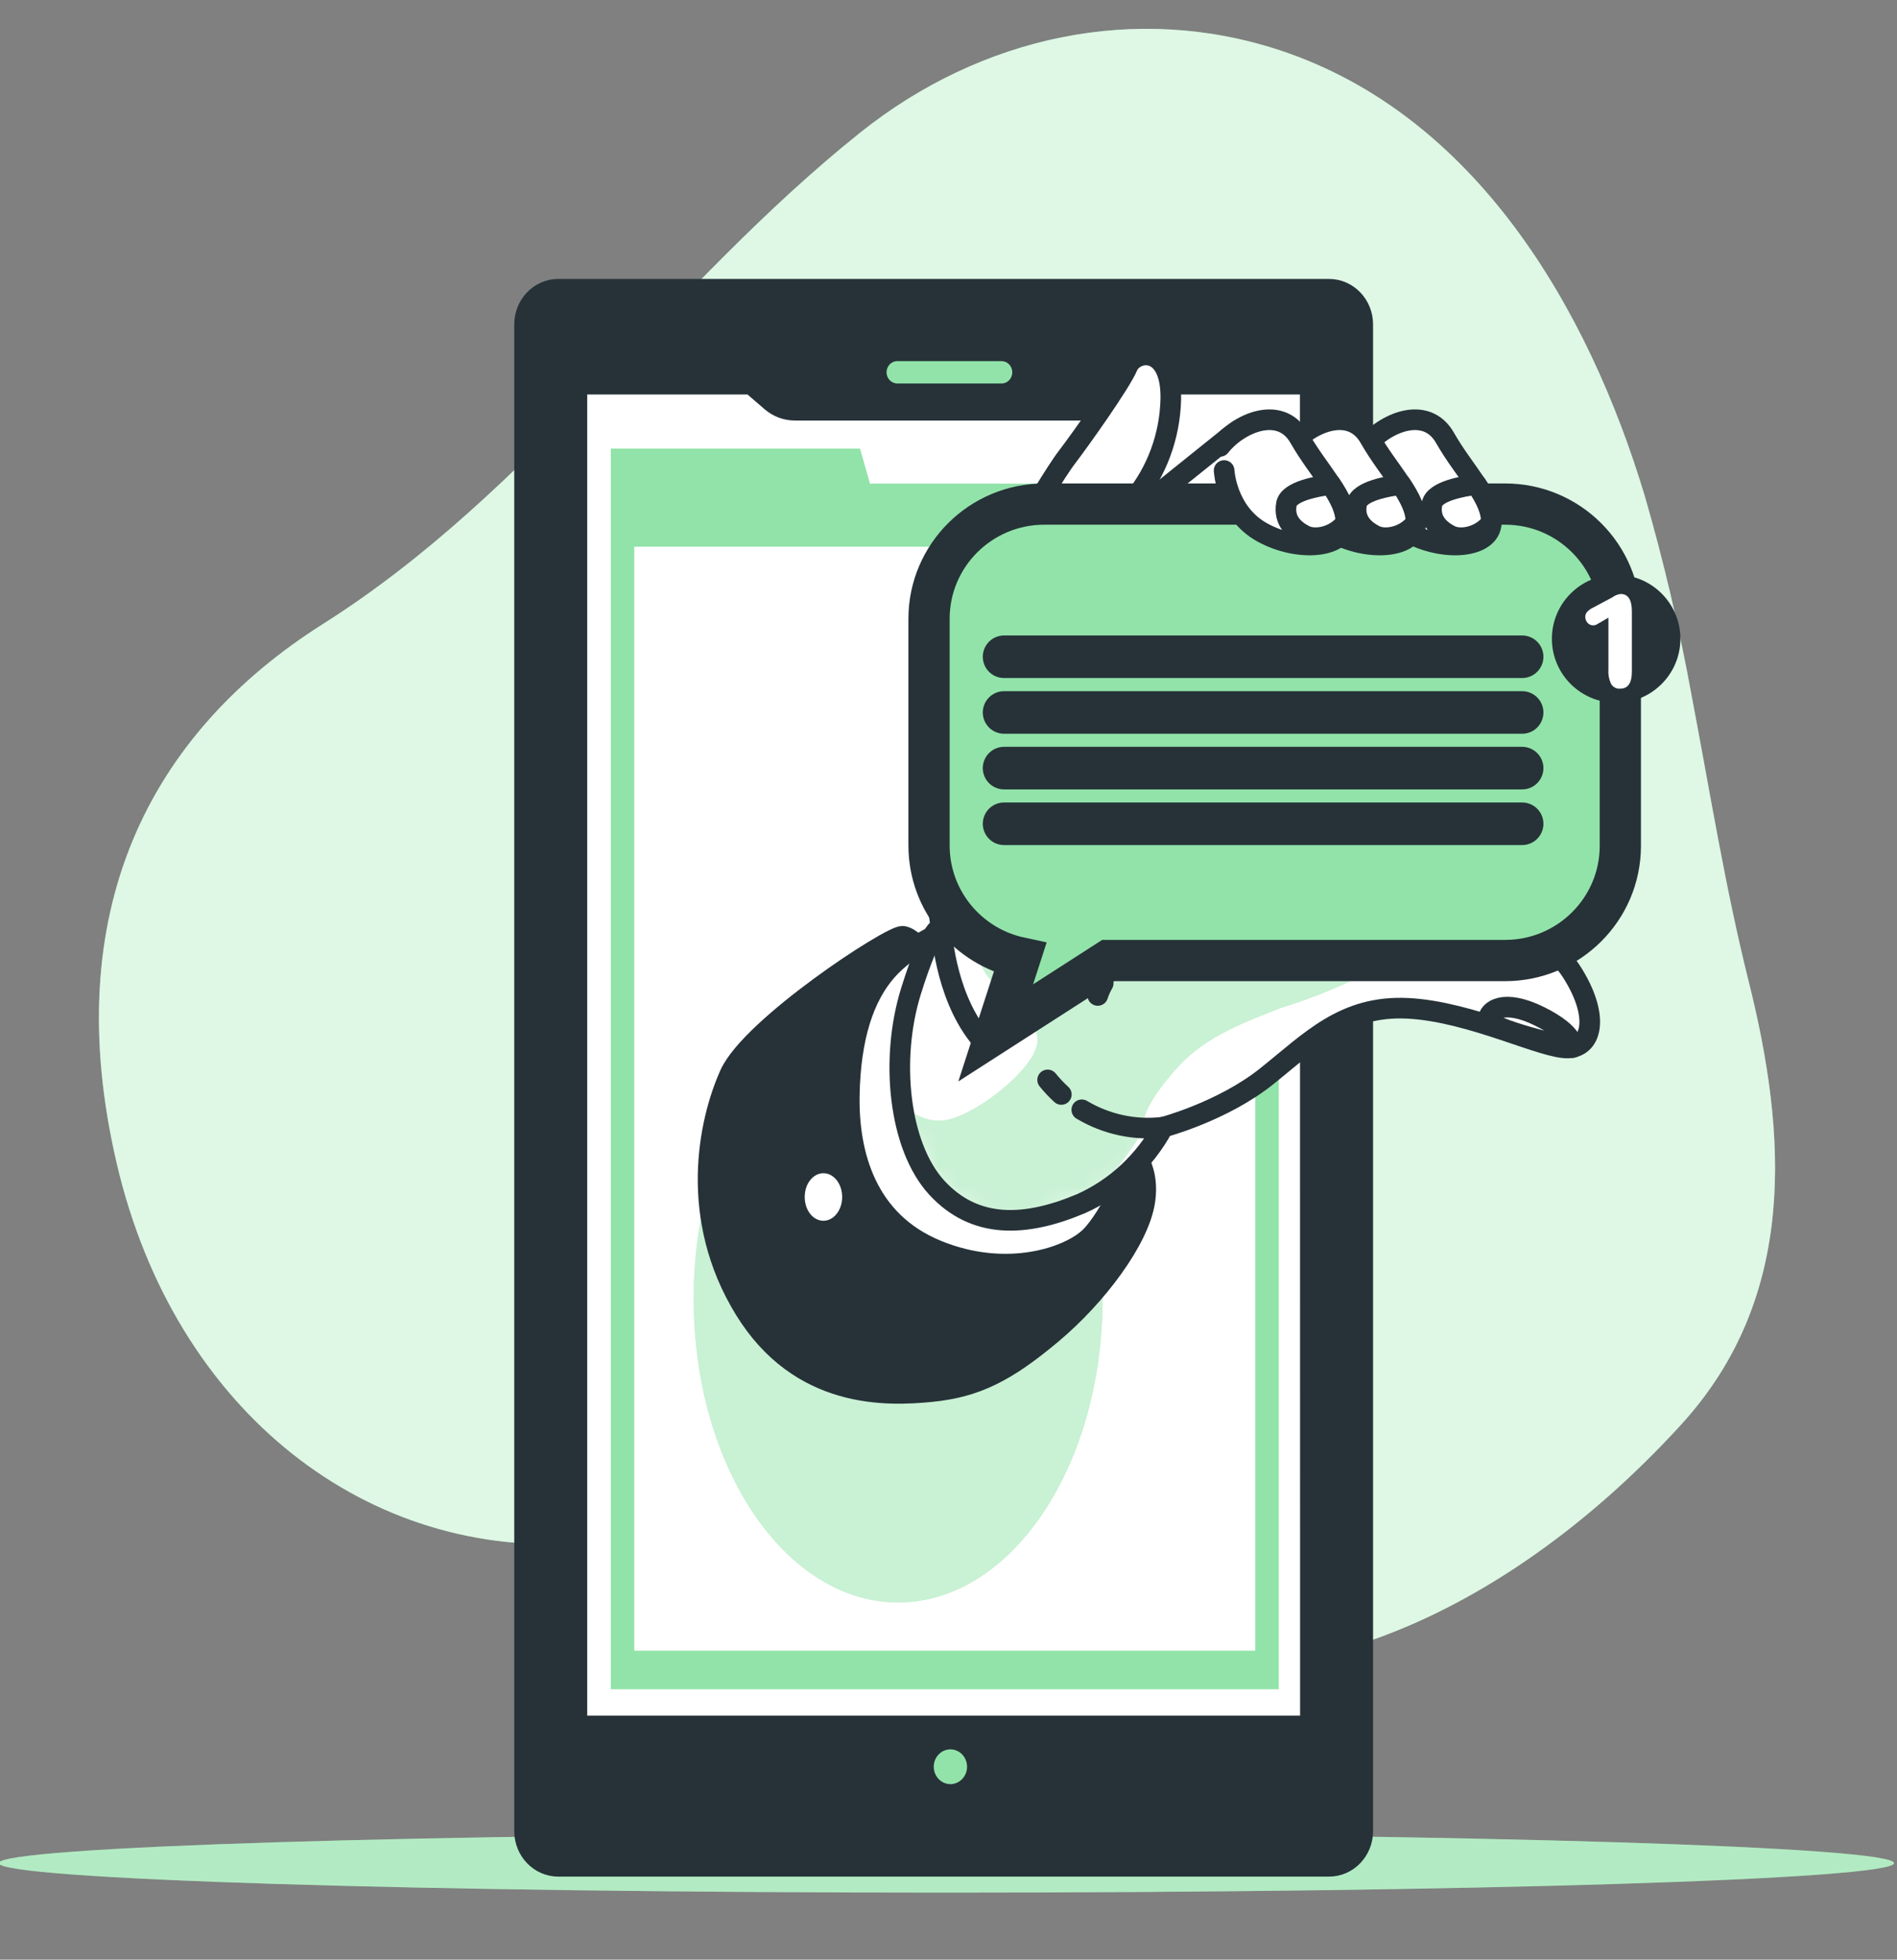 <svg width="92" height="95" viewBox="0 0 92 95" fill="none" xmlns="http://www.w3.org/2000/svg">
<rect x="0" y="0" width="92" height="95" fill="#808080" stroke="none"/>
<g clip-path="url(#clip0_338_79)">
<path d="M82.04 33.73C81.448 30.47 80.692 27.245 79.774 24.068C77.014 14.874 71.52 5.571 62.086 2.443C55.12 0.137 47.603 1.728 41.717 6.43C32.486 13.803 25.767 23.864 15.667 30.248C7.234 35.582 2.821 44.198 5.656 56.376C8.491 68.554 17.962 75.649 28.326 74.787C36.941 74.062 45.947 74.838 53.394 79.201C60.049 83.1 71.808 79.707 81.536 69.057C87.204 62.849 86.654 54.956 84.807 47.581C83.664 43.013 82.924 38.354 82.04 33.73Z" fill="#92E3A9"/>
<path opacity="0.7" d="M82.04 33.73C81.448 30.47 80.692 27.245 79.774 24.068C77.014 14.874 71.52 5.571 62.086 2.443C55.12 0.137 47.603 1.728 41.717 6.43C32.486 13.803 25.767 23.864 15.667 30.248C7.234 35.582 2.821 44.198 5.656 56.376C8.491 68.554 17.962 75.649 28.326 74.787C36.941 74.062 45.947 74.838 53.394 79.201C60.049 83.1 71.808 79.707 81.536 69.057C87.204 62.849 86.654 54.956 84.807 47.581C83.664 43.013 82.924 38.354 82.04 33.73Z" fill="white"/>
<path d="M91.857 90.321C91.857 91.109 71.278 91.751 45.901 91.751C20.523 91.751 -0.058 91.109 -0.058 90.321C-0.058 89.532 20.521 88.891 45.901 88.891C71.281 88.891 91.857 89.532 91.857 90.321Z" fill="#92E3A9"/>
<path opacity="0.3" d="M91.857 90.321C91.857 91.109 71.278 91.751 45.901 91.751C20.523 91.751 -0.058 91.109 -0.058 90.321C-0.058 89.532 20.521 88.891 45.901 88.891C71.281 88.891 91.857 89.532 91.857 90.321Z" fill="white"/>
<path d="M64.456 14.023H27.075C26.172 14.023 25.44 14.786 25.44 15.728V88.769C25.44 89.711 26.172 90.475 27.075 90.475H64.456C65.358 90.475 66.09 89.711 66.09 88.769V15.728C66.09 14.786 65.358 14.023 64.456 14.023Z" fill="#263238" stroke="#263238" stroke-miterlimit="10"/>
<path d="M48.576 18.591H43.516C43.448 18.591 43.38 18.577 43.317 18.549C43.254 18.522 43.196 18.482 43.148 18.431C43.1 18.381 43.061 18.321 43.035 18.255C43.009 18.189 42.995 18.119 42.995 18.047C42.995 17.976 43.009 17.906 43.035 17.84C43.061 17.774 43.1 17.714 43.148 17.664C43.197 17.614 43.254 17.574 43.317 17.547C43.38 17.52 43.448 17.506 43.516 17.507H48.576C48.713 17.507 48.845 17.564 48.942 17.665C49.039 17.767 49.094 17.904 49.094 18.047C49.094 18.119 49.081 18.189 49.055 18.255C49.029 18.321 48.991 18.381 48.943 18.431C48.895 18.482 48.838 18.522 48.775 18.549C48.712 18.577 48.644 18.591 48.576 18.591Z" fill="#92E3A9"/>
<path d="M63.521 83.643H28.009V18.654H36.427L37.374 19.472C37.704 19.76 38.12 19.918 38.55 19.917H53.401C53.847 19.915 54.277 19.744 54.612 19.437L55.466 18.654H63.514L63.521 83.643Z" fill="white" stroke="#263238" stroke-width="0.939" stroke-linecap="round" stroke-linejoin="round"/>
<path d="M42.192 23.444L41.708 21.746H29.622V23.444V80.192V81.892H62.018V23.444H42.192Z" fill="#92E3A9"/>
<path d="M60.877 26.504H30.759V80.022H60.877V26.504Z" fill="white"/>
<path d="M46.901 85.652C46.901 85.485 46.854 85.321 46.766 85.182C46.677 85.043 46.551 84.934 46.403 84.87C46.255 84.806 46.093 84.789 45.936 84.821C45.779 84.853 45.634 84.933 45.521 85.052C45.408 85.169 45.33 85.32 45.299 85.484C45.268 85.647 45.283 85.817 45.345 85.971C45.406 86.126 45.509 86.258 45.642 86.35C45.776 86.443 45.932 86.493 46.092 86.493C46.306 86.492 46.511 86.403 46.662 86.246C46.814 86.088 46.899 85.875 46.901 85.652Z" fill="#92E3A9"/>
<path d="M43.557 77.685C49.034 77.685 53.474 71.093 53.474 62.96C53.474 54.828 49.034 48.235 43.557 48.235C38.08 48.235 33.641 54.828 33.641 62.96C33.641 71.093 38.08 77.685 43.557 77.685Z" fill="#92E3A9"/>
<path opacity="0.5" d="M43.557 77.685C49.034 77.685 53.474 71.093 53.474 62.96C53.474 54.828 49.034 48.235 43.557 48.235C38.08 48.235 33.641 54.828 33.641 62.96C33.641 71.093 38.08 77.685 43.557 77.685Z" fill="white"/>
<path d="M44.964 46.525C44.964 46.525 44.344 45.443 43.775 45.39C43.206 45.337 36.432 49.774 35.396 52.083C34.359 54.392 33.379 59.026 36.122 63.486C38.797 67.824 42.991 67.68 45.165 67.463C47.339 67.245 48.796 66.507 50.999 64.663C53.203 62.819 55.224 60.103 55.517 58.258C55.81 56.414 54.733 55.388 54.045 55.133C53.358 54.878 49.38 54.928 46.482 51.848C43.584 48.768 44.964 46.525 44.964 46.525Z" fill="#263238" stroke="#263238" stroke-linecap="round" stroke-linejoin="round"/>
<path d="M45.843 45.12C45.843 45.12 44.085 45.822 42.998 47.063C41.911 48.303 41.24 50.249 41.189 53.109C41.139 55.969 42.017 59.206 45.429 60.61C48.84 62.015 51.893 60.934 52.876 59.961C53.859 58.988 55.055 56.239 55.055 56.239C55.055 56.239 49.627 57.755 47.041 54.564C44.455 51.373 45.843 45.12 45.843 45.12Z" fill="white" stroke="#263238" stroke-linecap="round" stroke-linejoin="round"/>
<path d="M76.222 47.113C74.895 45.037 71.728 44.423 69.225 43.576C66.722 42.73 65.247 41.05 65.911 36.891C66.574 32.732 70.026 25.976 69.961 24.745C69.896 23.515 58.03 23.593 56.924 23.988C55.817 24.382 55.599 24.293 54.568 25.678C53.996 26.425 53.479 27.217 53.021 28.045L54.299 25.241H54.394C54.533 24.872 54.73 24.53 54.977 24.23C56.102 22.868 56.74 21.141 56.781 19.344C56.829 16.698 55.026 16.953 54.684 17.767C54.343 18.581 52.346 21.38 51.76 22.143C51.174 22.906 49.956 24.993 49.956 24.993L48.603 29.89C48.603 29.89 48.307 31.35 46.612 36.886C44.918 42.422 45.656 44.973 45.656 44.973C45.656 44.973 45.213 44.743 44.182 48.048C43.15 51.353 43.593 55.58 45.434 57.579C47.273 59.577 49.707 59.501 52.433 58.349C54.11 57.599 55.506 56.299 56.41 54.645C56.41 54.645 59.284 53.887 61.42 52.187C63.555 50.486 65.175 48.728 68.274 48.882C71.373 49.036 74.903 50.881 76.082 50.802C77.261 50.724 77.549 49.188 76.222 47.113Z" fill="white"/>
<mask id="mask0_338_79" style="mask-type:luminance" maskUnits="userSpaceOnUse" x="43" y="17" width="35" height="43">
<path d="M76.222 47.113C74.895 45.037 71.728 44.423 69.225 43.576C66.722 42.73 65.247 41.05 65.911 36.891C66.574 32.732 70.026 25.976 69.961 24.745C69.896 23.515 58.03 23.593 56.924 23.988C55.817 24.382 55.599 24.293 54.568 25.678C53.996 26.425 53.479 27.217 53.021 28.045L54.299 25.241H54.394C54.533 24.872 54.73 24.53 54.977 24.23C56.102 22.868 56.74 21.141 56.781 19.344C56.829 16.698 55.026 16.953 54.684 17.767C54.343 18.581 52.346 21.38 51.76 22.143C51.174 22.906 49.956 24.993 49.956 24.993L48.603 29.89C48.603 29.89 48.307 31.35 46.612 36.886C44.918 42.422 45.656 44.973 45.656 44.973C45.656 44.973 45.213 44.743 44.182 48.048C43.15 51.353 43.593 55.58 45.434 57.579C47.273 59.577 49.707 59.501 52.433 58.349C54.11 57.599 55.506 56.299 56.41 54.645C56.41 54.645 59.284 53.887 61.42 52.187C63.555 50.486 65.175 48.728 68.274 48.882C71.373 49.036 74.903 50.881 76.082 50.802C77.261 50.724 77.549 49.188 76.222 47.113Z" fill="white"/>
</mask>
<g mask="url(#mask0_338_79)">
<path d="M57.224 39.92C49.029 41.196 46.453 43.238 47.271 46.047C47.441 46.604 47.717 47.12 48.082 47.563C48.082 47.616 48.082 47.674 48.097 47.735C48.097 47.735 48.242 47.826 48.46 47.988C48.747 48.277 49.057 48.54 49.387 48.773C49.925 49.306 50.406 49.974 50.307 50.593C50.096 51.911 47.16 54.216 45.675 54.327C44.191 54.438 43.676 52.899 43.465 54.547C43.255 56.194 46.518 60.257 49.675 59.817C52.832 59.377 55.464 54.764 55.464 54.764C55.464 54.764 55.043 54.006 57.159 51.689C58.548 50.173 60.536 49.504 62.059 48.882C63.496 48.441 64.898 47.88 66.25 47.204C69.995 45.289 74.445 46.568 74.445 46.568C74.445 46.568 65.419 38.629 57.224 39.92Z" fill="#92E3A9"/>
<path opacity="0.5" d="M57.224 39.92C49.029 41.196 46.453 43.238 47.271 46.047C47.441 46.604 47.717 47.12 48.082 47.563C48.082 47.616 48.082 47.674 48.097 47.735C48.097 47.735 48.242 47.826 48.46 47.988C48.747 48.277 49.057 48.54 49.387 48.773C49.925 49.306 50.406 49.974 50.307 50.593C50.096 51.911 47.16 54.216 45.675 54.327C44.191 54.438 43.676 52.899 43.465 54.547C43.255 56.194 46.518 60.257 49.675 59.817C52.832 59.377 55.464 54.764 55.464 54.764C55.464 54.764 55.043 54.006 57.159 51.689C58.548 50.173 60.536 49.504 62.059 48.882C63.496 48.441 64.898 47.88 66.25 47.204C69.995 45.289 74.445 46.568 74.445 46.568C74.445 46.568 65.419 38.629 57.224 39.92Z" fill="white"/>
</g>
<path d="M76.222 47.113C74.895 45.037 71.728 44.423 69.225 43.576C66.722 42.73 65.247 41.05 65.911 36.891C66.574 32.732 70.026 25.976 69.961 24.745C69.896 23.515 58.03 23.593 56.924 23.988C55.817 24.382 55.599 24.293 54.568 25.678C53.996 26.425 53.479 27.217 53.021 28.045L54.299 25.241H54.394C54.533 24.872 54.73 24.53 54.977 24.23C56.102 22.868 56.74 21.141 56.781 19.344C56.829 16.698 55.026 16.953 54.684 17.767C54.343 18.581 52.346 21.38 51.76 22.143C51.174 22.906 49.956 24.993 49.956 24.993L48.603 29.89C48.603 29.89 48.307 31.35 46.612 36.886C44.918 42.422 45.656 44.973 45.656 44.973C45.656 44.973 45.213 44.743 44.182 48.048C43.15 51.353 43.593 55.58 45.434 57.579C47.273 59.577 49.707 59.501 52.433 58.349C54.11 57.599 55.506 56.299 56.41 54.645C56.41 54.645 59.284 53.887 61.42 52.187C63.555 50.486 65.175 48.728 68.274 48.882C71.373 49.036 74.903 50.881 76.082 50.802C77.261 50.724 77.549 49.188 76.222 47.113Z" stroke="#263238" stroke-linecap="round" stroke-linejoin="round"/>
<path d="M76.263 50.785C76.263 50.785 76.418 50.138 74.66 49.269C72.903 48.399 72.179 48.998 72.179 49.43C72.179 49.862 75.992 50.785 76.263 50.785Z" fill="white" stroke="#263238" stroke-linecap="round" stroke-linejoin="round"/>
<path d="M59.609 21.18L55.173 24.743H61.122C61.122 24.743 61.122 20.367 59.609 21.18Z" fill="white" stroke="#263238" stroke-linecap="round" stroke-linejoin="round"/>
<path d="M54.045 46.876C54.675 46.133 55.46 45.551 56.34 45.175" stroke="#263238" stroke-linecap="round" stroke-linejoin="round"/>
<path d="M53.239 48.258C53.307 48.053 53.395 47.855 53.503 47.669" stroke="#263238" stroke-linecap="round" stroke-linejoin="round"/>
<path d="M51.472 53.058C51.234 52.841 51.013 52.605 50.808 52.353" stroke="#263238" stroke-linecap="round" stroke-linejoin="round"/>
<path d="M56.41 54.645C55.043 54.808 53.661 54.512 52.464 53.801" stroke="#263238" stroke-linecap="round" stroke-linejoin="round"/>
<path d="M72.995 24.437H50.644C47.557 24.437 45.056 26.931 45.056 29.996V40.986C45.056 43.66 46.947 45.893 49.469 46.431L48.29 50.072L53.747 46.565H72.995C76.079 46.565 78.582 44.071 78.582 41.007V30.016C78.582 26.931 76.079 24.437 72.995 24.437Z" fill="#92E3A9" stroke="#263238" stroke-width="2" stroke-miterlimit="10"/>
<path d="M48.695 31.838H73.82" stroke="#263238" stroke-width="2.064" stroke-miterlimit="10" stroke-linecap="round"/>
<path d="M48.695 34.539H73.82" stroke="#263238" stroke-width="2.064" stroke-miterlimit="10" stroke-linecap="round"/>
<path d="M48.695 37.237H73.82" stroke="#263238" stroke-width="2.064" stroke-miterlimit="10" stroke-linecap="round"/>
<path d="M48.695 39.935H73.82" stroke="#263238" stroke-width="2.064" stroke-miterlimit="10" stroke-linecap="round"/>
<path d="M78.379 34.071C80.1 34.071 81.495 32.681 81.495 30.966C81.495 29.251 80.1 27.861 78.379 27.861C76.658 27.861 75.263 29.251 75.263 30.966C75.263 32.681 76.658 34.071 78.379 34.071Z" fill="#263238"/>
<path d="M78.137 33.159C78.035 32.946 77.989 32.708 78.004 32.469V29.943L77.457 30.261C77.398 30.297 77.331 30.316 77.263 30.317C77.212 30.317 77.161 30.306 77.115 30.285C77.068 30.264 77.026 30.232 76.992 30.193C76.921 30.116 76.881 30.012 76.883 29.905C76.881 29.832 76.902 29.76 76.941 29.7C76.998 29.63 77.065 29.569 77.139 29.521L78.2 28.955C78.318 28.866 78.457 28.811 78.602 28.796C78.963 28.796 79.142 29.079 79.142 29.645V32.558C79.142 33.111 78.953 33.386 78.573 33.386C78.487 33.394 78.401 33.377 78.324 33.337C78.247 33.297 78.182 33.235 78.137 33.159Z" fill="white"/>
<path d="M66.424 22.81C66.424 22.81 66.523 24.844 68.279 25.812C70.034 26.779 72.276 26.57 72.324 25.354C72.373 24.139 71.007 22.861 70.082 21.231C69.157 19.601 67.107 20.521 66.23 21.64" fill="white"/>
<path d="M66.424 22.81C66.424 22.81 66.523 24.844 68.279 25.812C70.034 26.779 72.276 26.57 72.324 25.354C72.373 24.139 71.007 22.861 70.082 21.231C69.157 19.601 67.107 20.521 66.23 21.64" stroke="#263238" stroke-linecap="round" stroke-linejoin="round"/>
<path d="M69.448 24.437C69.3 25.251 69.838 25.701 70.324 25.953C70.811 26.206 71.777 26.057 72.324 25.344C72.348 24.748 72.036 24.142 71.598 23.487C70.988 23.568 69.562 23.8 69.448 24.437Z" fill="white" stroke="#263238" stroke-linecap="round" stroke-linejoin="round"/>
<path d="M62.768 22.81C62.768 22.81 62.865 24.844 64.62 25.812C66.376 26.779 68.62 26.57 68.668 25.354C68.717 24.139 67.351 22.861 66.424 21.231C65.497 19.601 63.451 20.521 62.572 21.64" fill="white"/>
<path d="M62.768 22.81C62.768 22.81 62.865 24.844 64.62 25.812C66.376 26.779 68.62 26.57 68.668 25.354C68.717 24.139 67.351 22.861 66.424 21.231C65.497 19.601 63.451 20.521 62.572 21.64" stroke="#263238" stroke-linecap="round" stroke-linejoin="round"/>
<path d="M65.792 24.437C65.644 25.251 66.182 25.701 66.668 25.953C67.155 26.206 68.121 26.057 68.668 25.344C68.69 24.748 68.378 24.142 67.942 23.487C67.332 23.568 65.906 23.8 65.792 24.437Z" fill="white" stroke="#263238" stroke-linecap="round" stroke-linejoin="round"/>
<path d="M59.367 22.81C59.367 22.81 59.464 24.844 61.219 25.812C62.974 26.779 65.216 26.57 65.264 25.354C65.313 24.139 63.95 22.861 63.022 21.231C62.095 19.601 60.047 20.521 59.17 21.64" fill="white"/>
<path d="M59.367 22.81C59.367 22.81 59.464 24.844 61.219 25.812C62.974 26.779 65.216 26.57 65.264 25.354C65.313 24.139 63.95 22.861 63.022 21.231C62.095 19.601 60.047 20.521 59.17 21.64" stroke="#263238" stroke-linecap="round" stroke-linejoin="round"/>
<path d="M62.388 24.437C62.243 25.251 62.778 25.701 63.267 25.953C63.756 26.206 64.72 26.057 65.264 25.344C65.288 24.748 64.976 24.142 64.538 23.487C63.928 23.568 62.502 23.8 62.388 24.437Z" fill="white" stroke="#263238" stroke-linecap="round" stroke-linejoin="round"/>
<path d="M45.656 44.973C45.656 44.973 45.792 48.101 47.445 50.206" stroke="#263238" stroke-linecap="round" stroke-linejoin="round"/>
<path d="M40.843 58.028C40.843 58.665 40.436 59.181 39.935 59.181C39.434 59.181 39.027 58.675 39.027 58.028C39.027 57.382 39.434 56.876 39.935 56.876C40.436 56.876 40.843 57.392 40.843 58.028Z" fill="white"/>
<path d="M38.584 59.463C38.584 60.1 38.178 60.615 37.676 60.615C37.175 60.615 36.769 60.11 36.769 59.463C36.769 58.817 37.175 58.309 37.676 58.309C38.178 58.309 38.584 58.827 38.584 59.463Z" stroke="#263238" stroke-linecap="round" stroke-linejoin="round"/>
</g>
<defs>
<clipPath id="clip0_338_79">
<rect width="92" height="95" fill="white"/>
</clipPath>
</defs>
</svg>
